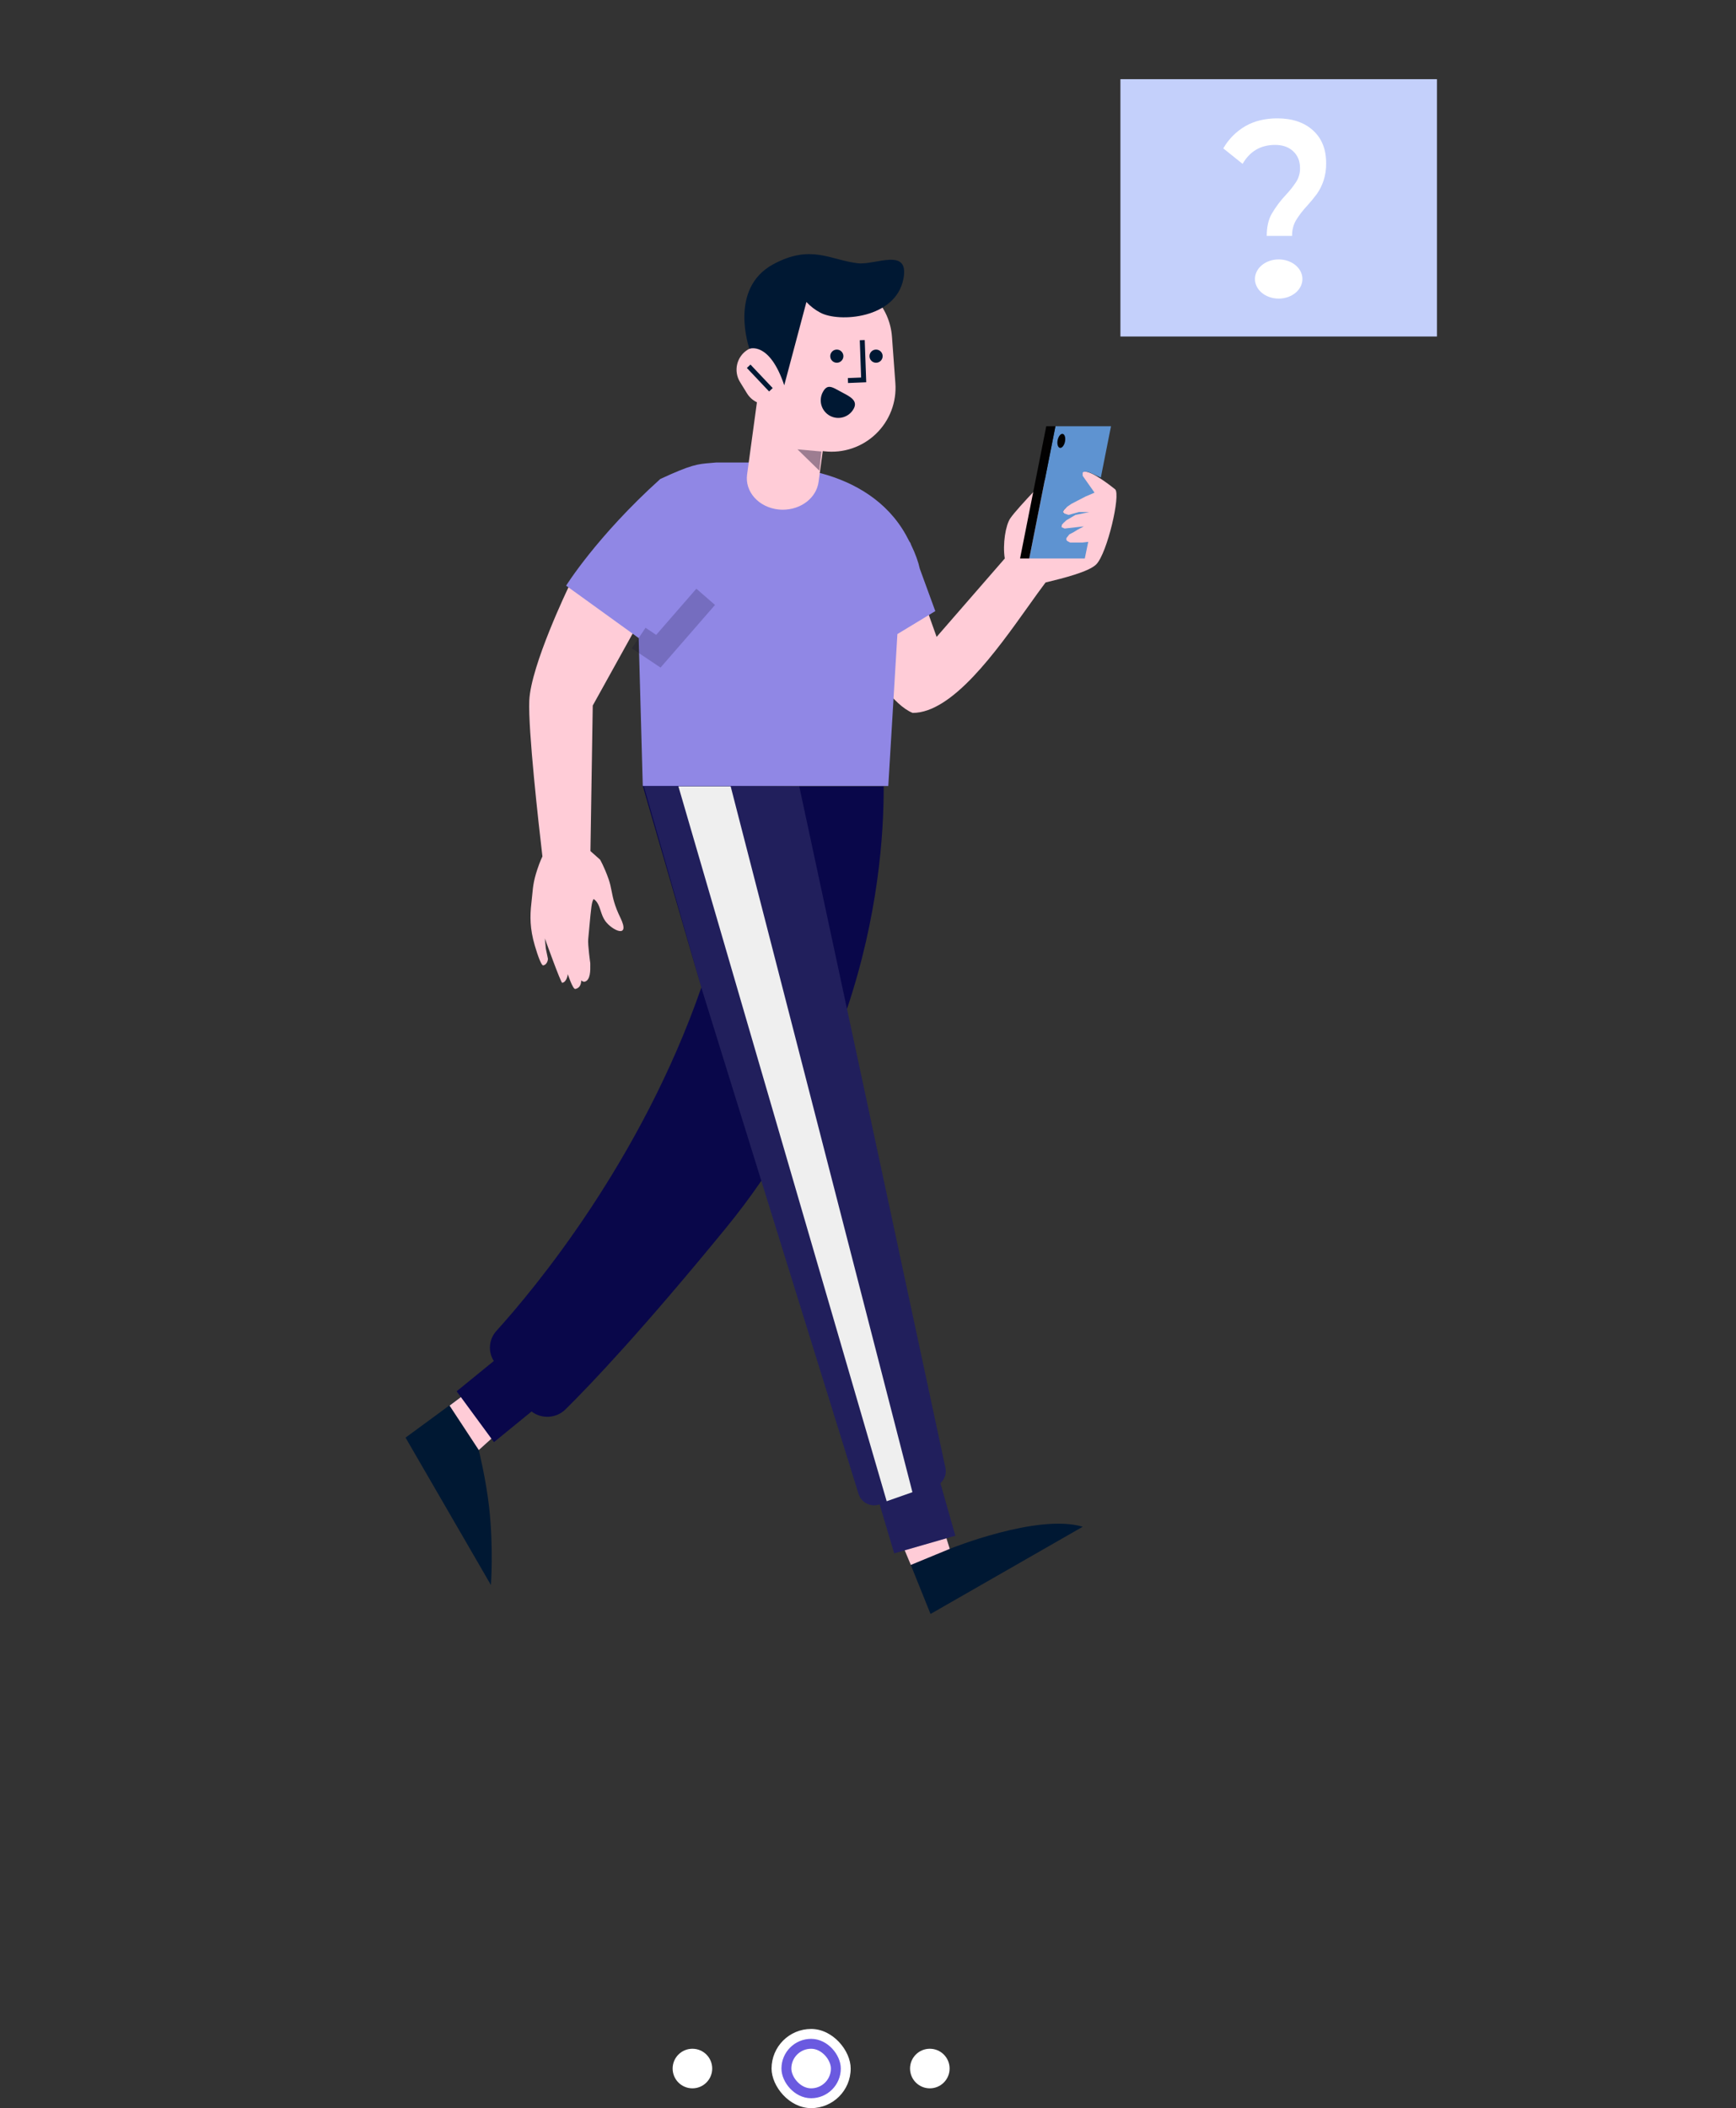 <svg width="351" height="426" viewBox="0 0 351 426" fill="none" xmlns="http://www.w3.org/2000/svg">
<rect x="0" y="0" width="351" height="426" fill="#333333" stroke="none"/>
<circle cx="140" cy="418" r="4" fill="white"/>
<rect x="156" y="410" width="16" height="16" rx="8" fill="white"/>
<rect x="159" y="413" width="10" height="10" rx="5" fill="white" stroke="#6A5AE0" stroke-width="2"/>
<circle cx="188" cy="418" r="4" fill="white"/>
<path fill-rule="evenodd" clip-rule="evenodd" d="M96.807 293.022L106.762 283.997L103.304 274.869L81.998 290.508L99.257 320.291C99.257 320.291 99.812 312.89 98.909 304.691C98.286 299.027 96.807 293.022 96.807 293.022ZM192.031 312.986L189.757 305.741L180.131 306.243L188.142 326.142L218.917 308.516C209.785 305.784 192.031 312.986 192.031 312.986Z" fill="#001833"/>
<path fill-rule="evenodd" clip-rule="evenodd" d="M104.253 286.298L103.158 274.86L90.895 284.034L96.807 293.023L104.253 286.298ZM190.157 306.965L180.64 307.812L184.154 316.234L192.031 312.986L190.157 306.965Z" fill="#FFCCD7"/>
<path d="M141.798 199.553L129.919 158.676L161.597 158.883L178.672 158.883C178.704 168.831 177.52 185.217 171.251 203.876L191.155 296.628C191.402 297.792 190.984 298.955 190.134 299.708L193.159 310.333L180.797 313.893L177.852 303.993L177.775 304.018C176.022 304.591 174.135 303.628 173.596 301.89L153.931 238.612C151.713 241.847 149.297 245.075 146.67 248.281C130.04 268.577 119.676 279.524 114.346 284.79C112.443 286.673 109.483 286.765 107.475 285.226L99.874 291.419L92.326 281.147L99.838 275.027C98.634 273.116 98.832 270.633 100.371 268.938C108.03 260.482 129.586 234.659 141.798 199.553Z" fill="#09074A"/>
<mask id="mask0_59_1112" style="mask-type:luminance" maskUnits="userSpaceOnUse" x="92" y="158" width="102" height="156">
<path d="M141.798 199.553L129.157 158.883H161.597L178.672 158.883C178.704 168.831 177.52 185.217 171.251 203.876L191.155 296.628C191.402 297.792 190.984 298.955 190.134 299.708L193.159 310.333L180.797 313.893L177.852 303.993L177.775 304.018C176.022 304.591 174.135 303.628 173.596 301.89L153.931 238.612C151.713 241.847 149.297 245.075 146.67 248.281C130.04 268.577 119.676 279.524 114.346 284.79C112.443 286.673 109.483 286.765 107.475 285.226L99.874 291.419L92.326 281.147L99.838 275.027C98.634 273.116 98.832 270.633 100.371 268.938C108.03 260.482 129.586 234.659 141.798 199.553L141.798 199.553Z" fill="white"/>
</mask>
<g mask="url(#mask0_59_1112)">
</g>
<path opacity="0.099" fill-rule="evenodd" clip-rule="evenodd" d="M177.852 303.993L177.775 304.018C176.022 304.591 174.135 303.628 173.596 301.89L153.931 238.612L141.798 199.553L130.184 158.883H161.597L171.251 203.876L191.155 296.628C191.402 297.792 190.984 298.955 190.134 299.708L193.159 310.333L180.797 313.893L177.852 303.993Z" fill="white"/>
<path d="M184.483 301.533L179.276 303.361L158.385 231.695L145.496 187.483L137.16 158.883H147.727L149.584 166.096L163.899 221.646L184.483 301.533Z" fill="#EFEFEF"/>
<path fill-rule="evenodd" clip-rule="evenodd" d="M207.905 122.523C209.167 120.753 210.339 119.109 211.398 117.706C211.541 117.671 211.693 117.634 211.853 117.595C214.728 116.893 220.151 115.568 221.652 114.044C223.878 111.783 226.634 99.9 225.467 98.874C225.46 98.87 225.428 98.844 225.373 98.801C224.7 98.266 220.629 95.033 219.184 95.328C218.212 94.891 217.549 94.599 217.549 94.599L215.53 102.606C215.264 102.835 215.074 103.053 214.987 103.251C214.88 103.496 214.981 103.672 215.23 103.796L214.638 106.142L214.629 106.161C214.6 106.227 214.587 106.288 214.587 106.344L214.331 107.357L212.868 95.339C212.868 95.339 205.86 102.432 204.272 104.735C203.339 106.087 202.687 109.924 203.155 112.859L189.374 128.699L182.624 109.797L167.604 118.641C167.604 118.641 176.808 140.924 184.526 144.062C192.549 144.062 201.414 131.628 207.905 122.523ZM121.327 173.711L119.38 171.983L119.848 142.573L128.376 127.199L114.957 118.641C114.957 118.641 107.336 134.44 107.016 141.556C106.752 147.424 108.907 166.536 109.671 173.065C109.421 173.602 109.198 174.123 109.031 174.577C107.917 177.613 107.796 178.887 107.609 180.857C107.562 181.352 107.51 181.891 107.438 182.513C107.14 185.076 107.119 187.653 108.132 191.082C108.784 193.287 109.479 195.16 109.841 195.081C110.753 194.883 110.787 193.759 110.787 193.759L110.357 191.672L110.162 189.635C110.162 189.635 113.402 198.656 113.676 198.606C114.646 198.43 114.801 196.849 114.801 196.849C114.801 196.849 115.816 199.963 116.327 199.85C117.626 199.563 117.503 198.121 117.503 198.121C117.503 198.121 117.913 198.466 118.228 198.378C119.405 198.053 119.37 196.054 119.349 194.883C119.348 194.788 119.346 194.699 119.345 194.617C119.345 194.617 118.824 190.929 118.931 189.792C119.008 188.96 119.077 188.218 119.138 187.557C119.541 183.182 119.622 182.305 120.026 181.667C120.831 182.192 121.128 183.091 121.445 184.046C121.675 184.74 121.914 185.464 122.365 186.094C123.738 188.012 127.567 189.824 125.426 185.43C124.238 182.99 123.942 181.489 123.668 180.096C123.507 179.278 123.353 178.498 123.031 177.587C122.159 175.123 121.327 173.711 121.327 173.711Z" fill="#FFCCD7"/>
<path fill-rule="evenodd" clip-rule="evenodd" d="M179.602 158.828H129.963L129.131 128.933L114.462 118.348C114.462 118.348 120.676 108.351 133.502 96.792C139.803 93.876 141.061 93.773 143.618 93.564C143.983 93.534 144.374 93.502 144.811 93.46H145.324H145.838L147.378 93.46L150.459 93.46L154.054 93.46L156.108 93.46L159.703 93.46L162.27 94.487L164.324 95.513H165.351L166.012 95.639C172.869 97.486 179.349 101.293 183.137 108.044C183.442 108.588 183.721 109.112 183.976 109.616L184.029 109.606L184.195 110.059C185.111 111.942 185.673 113.547 185.971 114.915L189.106 123.49L181.444 128.129L179.602 158.828Z" fill="#9087E5"/>
<path opacity="0.201" d="M129.13 128.932L133.112 131.598L142.682 120.603" stroke="#0C092A" stroke-width="5"/>
<path d="M220.028 109.497L219.335 112.854H208.104L213.401 86.131H224.632C224.341 87.599 223.655 91.058 222.575 96.507L220.367 95.497L219.679 95.309L219.138 95.339L218.903 95.497V96.146L221.304 99.553L219.467 100.342L216.641 101.805L215.825 102.362L215.509 102.651L215.25 102.88L215.086 103.076L214.987 103.251L214.945 103.479L214.987 103.579L215.036 103.657L215.108 103.727L216.034 104.05L218.146 103.479H220.235L217.447 104.05L215.611 105.134L214.987 105.714L214.634 106.141V106.531L215.25 106.804L219.138 106.364L217.85 107.055L216.998 107.577L216.216 107.975L215.611 108.744V109.124L215.825 109.347L216.368 109.632H217.196H218.864L220.028 109.497Z" fill="#5E93D1"/>
<path fill-rule="evenodd" clip-rule="evenodd" d="M208.102 112.854H206.244L211.541 86.131H213.4L208.102 112.854Z" fill="#020101"/>
<path fill-rule="evenodd" clip-rule="evenodd" d="M215.334 89.234C215.178 90.014 214.718 90.583 214.306 90.503C213.894 90.424 213.685 89.727 213.84 88.946C213.996 88.165 214.456 87.597 214.868 87.676C215.281 87.756 215.489 88.453 215.334 89.234Z" fill="#020101"/>
<path d="M158.285 103C157.994 103.001 157.704 102.986 157.416 102.955C155.5 102.756 153.753 101.901 152.559 100.577C151.366 99.254 150.823 97.572 151.051 95.9L154.498 70.598C154.726 68.926 155.706 67.401 157.223 66.36C157.974 65.844 158.834 65.463 159.754 65.237C160.674 65.011 161.636 64.946 162.585 65.045C163.534 65.143 164.451 65.404 165.284 65.812C166.118 66.221 166.851 66.768 167.442 67.423C168.033 68.079 168.47 68.829 168.728 69.632C168.987 70.435 169.062 71.274 168.949 72.102L165.502 97.404C165.291 98.945 164.44 100.366 163.11 101.397C161.78 102.428 160.064 102.998 158.285 103Z" fill="#FFCCD7"/>
<path d="M165.084 91.018L166.706 91.199C168.592 91.412 170.502 91.206 172.299 90.597C174.097 89.987 175.738 88.989 177.106 87.673C178.475 86.358 179.536 84.756 180.215 82.984C180.894 81.211 181.173 79.311 181.034 77.417L180.346 68.039C180.124 65.01 178.841 62.157 176.724 59.98C174.607 57.802 171.79 56.44 168.768 56.133C165.36 55.788 161.954 56.81 159.299 58.976C156.644 61.141 154.959 64.273 154.613 67.681L153.679 76.876C153.335 80.26 154.34 83.643 156.475 86.29C158.61 88.938 161.704 90.637 165.084 91.018Z" fill="#FFCCD7"/>
<path d="M157.57 81.05L157.571 81.049C159.806 79.674 160.502 76.749 159.128 74.515L157.716 72.22C156.341 69.986 153.416 69.289 151.182 70.663L151.18 70.664C148.946 72.038 148.249 74.964 149.624 77.198L151.036 79.493C152.41 81.727 155.335 82.424 157.57 81.05Z" fill="#FFCCD7"/>
<path d="M151.717 74.375L155.524 78.4" stroke="#001833" stroke-linecap="square"/>
<path d="M174.357 69.231L174.625 76.767L171.944 76.876" stroke="#001833" stroke-linecap="square"/>
<path d="M166.372 79.217C166.15 79.626 166.011 80.076 165.963 80.539C165.915 81.002 165.959 81.47 166.092 81.916C166.225 82.363 166.445 82.779 166.738 83.14C167.032 83.502 167.394 83.802 167.803 84.023C168.213 84.245 168.662 84.384 169.126 84.432C169.589 84.48 170.057 84.436 170.503 84.303C170.95 84.17 171.366 83.95 171.727 83.657C172.089 83.363 172.389 83.001 172.61 82.591C173.542 80.867 171.729 80.08 169.994 79.148C168.259 78.216 167.303 77.494 166.372 79.217Z" fill="#001833"/>
<path d="M158.567 77.854L162.19 64.248L163.049 61.028C163.856 61.893 164.802 62.619 165.846 63.175C169.638 65.216 181.069 64.403 182.653 56.387C183.945 49.85 177.004 53.608 173.45 53.199C167.865 52.555 163.991 49.269 156.343 53.401C147.197 58.349 151.53 70.48 151.53 70.48C151.53 70.48 155.555 68.905 158.567 77.854Z" fill="#001833"/>
<path opacity="0.4" d="M166.083 91.239L161.239 90.798L165.662 95.115L166.083 91.239Z" fill="#0C092A"/>
<path d="M169.195 73.302C169.93 73.302 170.525 72.706 170.525 71.972C170.525 71.237 169.93 70.641 169.195 70.641C168.46 70.641 167.865 71.237 167.865 71.972C167.865 72.706 168.46 73.302 169.195 73.302Z" fill="#001833"/>
<path d="M177.13 73.302C177.865 73.302 178.461 72.706 178.461 71.972C178.461 71.237 177.865 70.641 177.13 70.641C176.396 70.641 175.8 71.237 175.8 71.972C175.8 72.706 176.396 73.302 177.13 73.302Z" fill="#001833"/>
<path d="M290.535 16H226.535V68H290.535V16Z" fill="#C4D0FB"/>
<path d="M258.535 60.34C261.186 60.34 263.335 58.567 263.335 56.381C263.335 54.194 261.186 52.422 258.535 52.422C255.884 52.422 253.735 54.194 253.735 56.381C253.735 58.567 255.884 60.34 258.535 60.34Z" fill="white"/>
<path d="M257.108 43.235C257.92 41.849 258.886 40.556 259.988 39.382C260.798 38.532 261.524 37.607 262.157 36.621C262.632 35.812 262.872 34.89 262.851 33.955C262.851 32.564 262.394 31.438 261.48 30.576C260.566 29.715 259.343 29.283 257.812 29.282C254.91 29.282 252.719 30.559 251.241 33.113L247.335 29.984C248.4 28.12 249.943 26.567 251.809 25.485C253.637 24.44 255.787 23.918 258.259 23.918C261.269 23.918 263.668 24.721 265.455 26.329C267.242 27.937 268.135 30.152 268.133 32.976C268.156 34.188 267.973 35.395 267.592 36.547C267.28 37.474 266.839 38.353 266.283 39.159C265.654 40.01 264.981 40.827 264.267 41.607C263.405 42.521 262.641 43.521 261.989 44.592C261.472 45.535 261.217 46.598 261.248 47.671H256.12C256.12 45.892 256.449 44.414 257.108 43.235Z" fill="white"/>
</svg>
